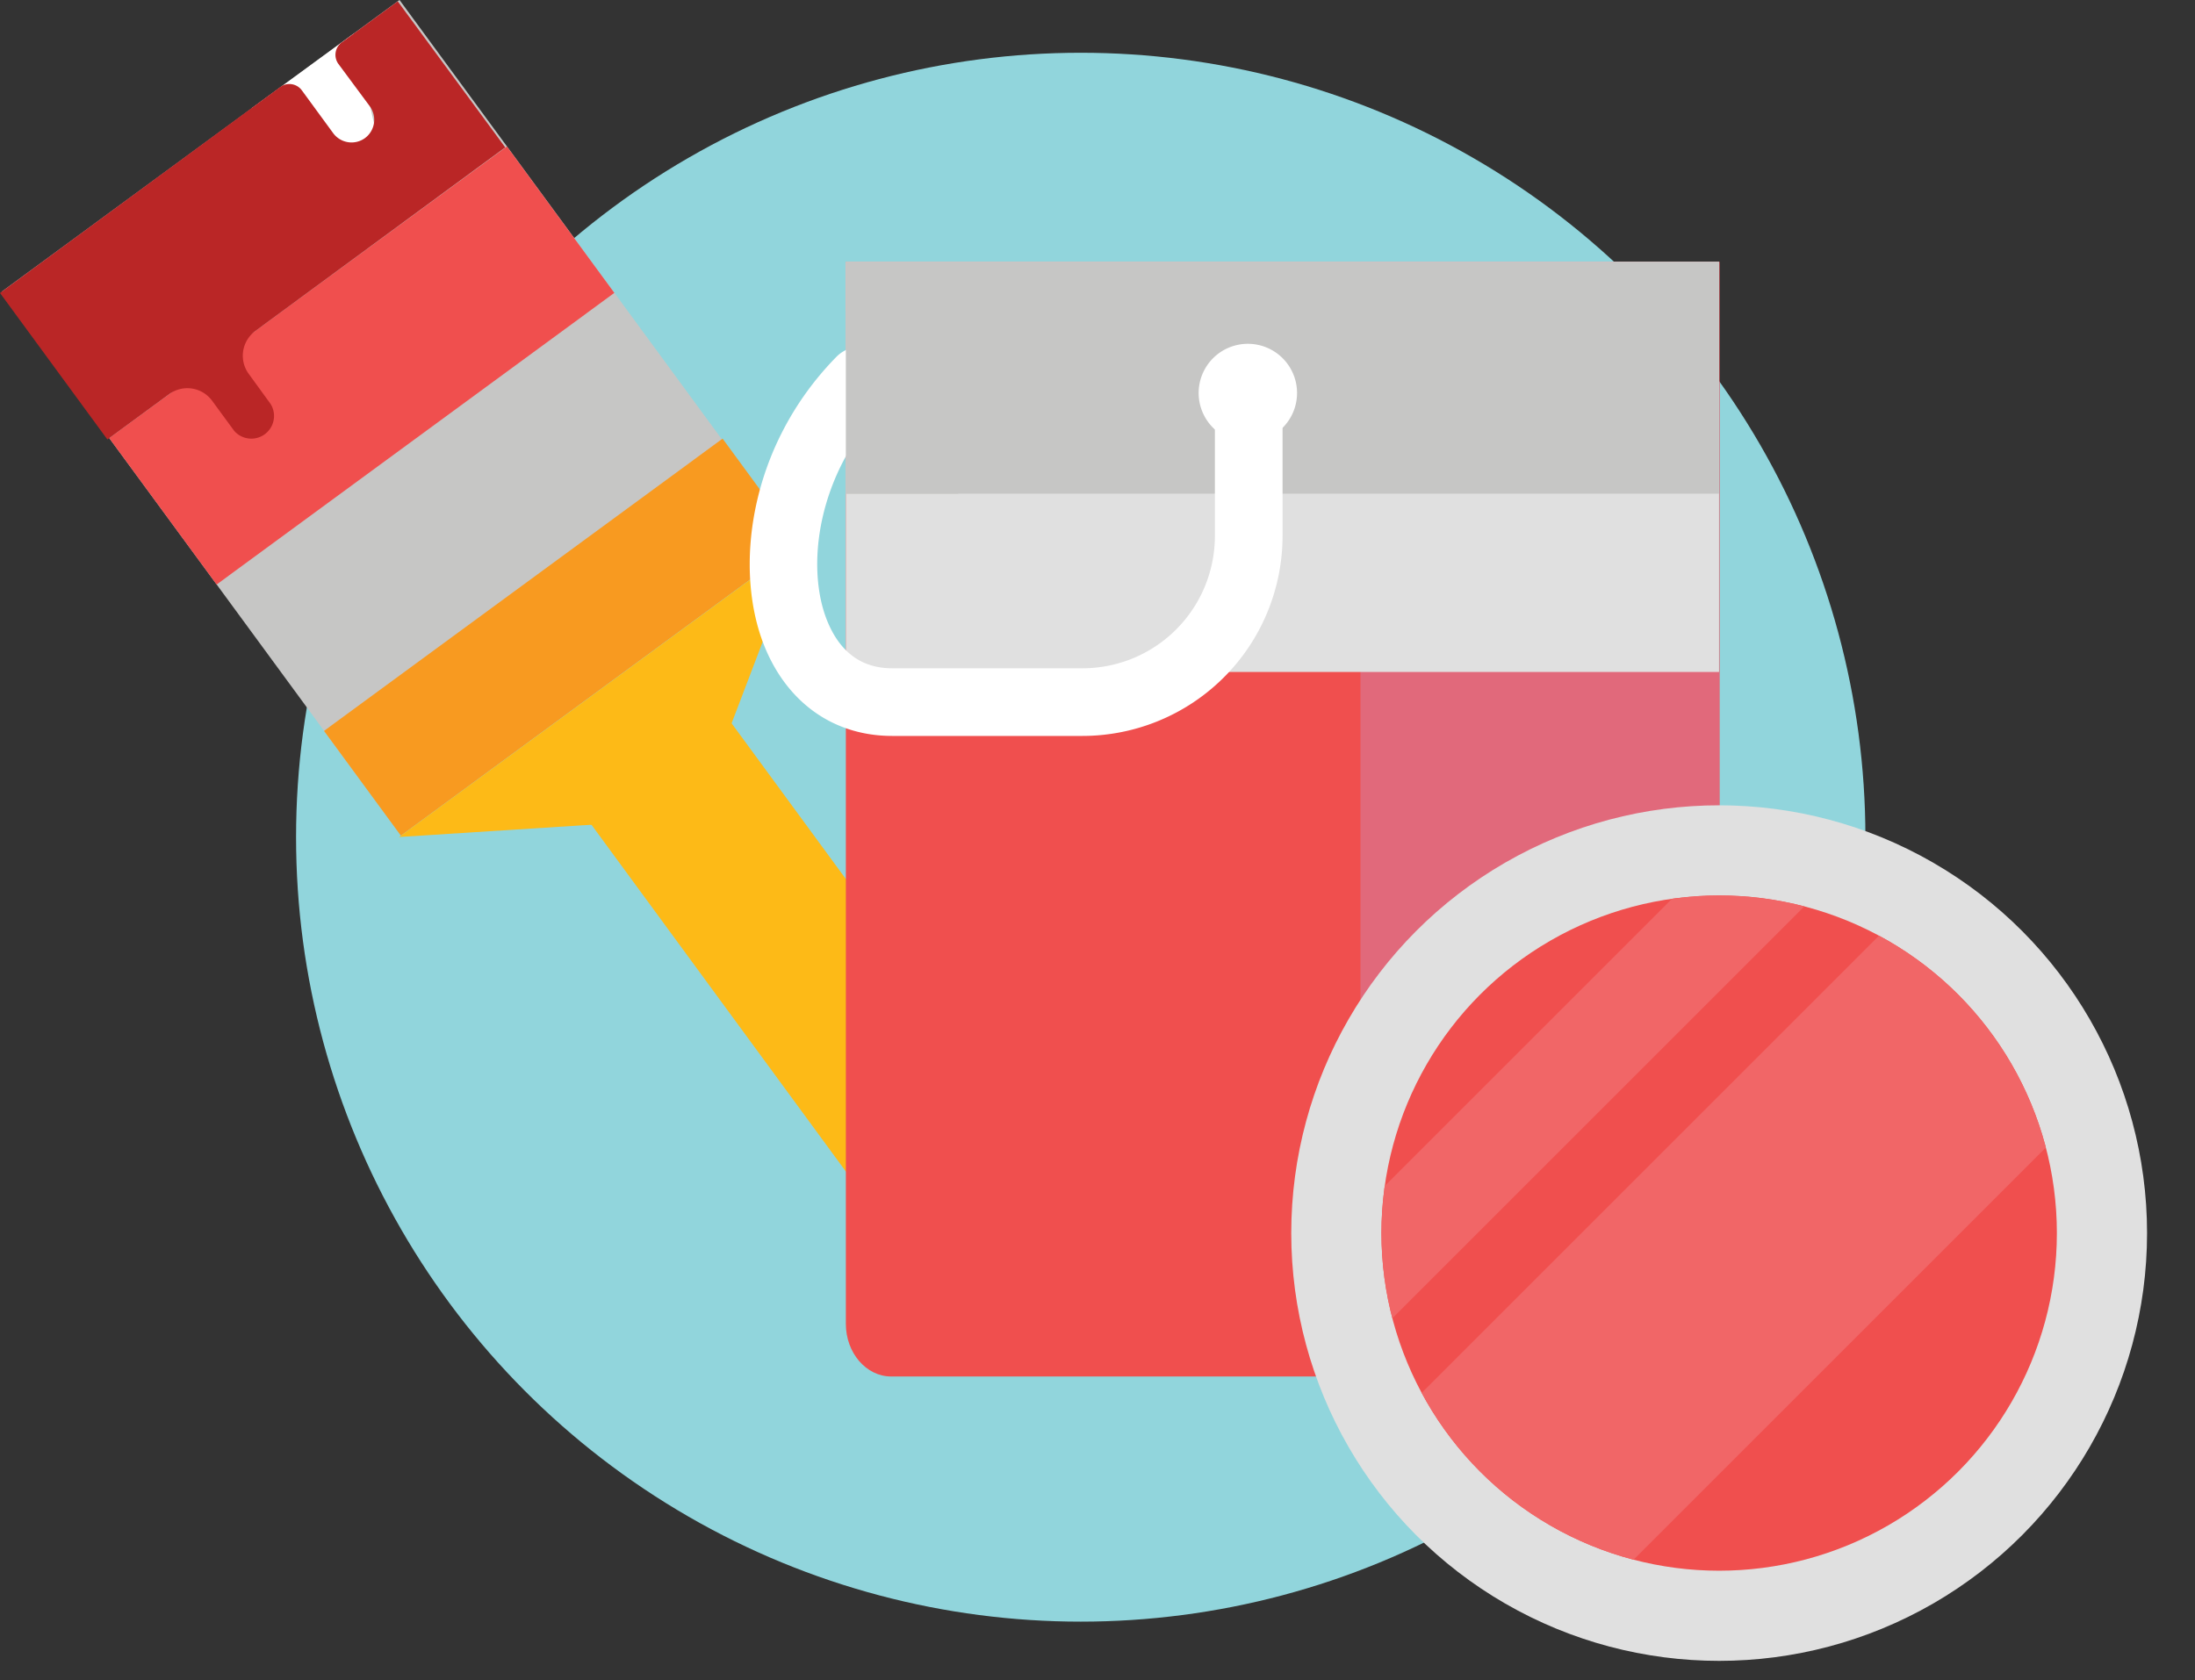 <?xml version="1.0" ?><svg viewBox="0 0 227.09 173.86" xmlns="http://www.w3.org/2000/svg" xmlns:xlink="http://www.w3.org/1999/xlink"><rect x="0" y="0" width="227.09" height="173.86" fill="#333333" stroke="none"/><defs><style>
      .cls-1 {
        fill: none;
      }

      .cls-2 {
        isolation: isolate;
      }

      .cls-3 {
        fill: #91d5dc;
      }

      .cls-4 {
        fill: #c6c6c5;
      }

      .cls-5 {
        fill: #f89a20;
      }

      .cls-6 {
        fill: #fdba17;
      }

      .cls-7 {
        fill: #f04f4e;
      }

      .cls-8 {
        fill: #fff;
      }

      .cls-9 {
        fill: #ba2626;
      }

      .cls-10 {
        clip-path: url(#clip-path);
      }

      .cls-11 {
        mix-blend-mode: multiply;
      }

      .cls-12 {
        fill: #e1697b;
      }

      .cls-13 {
        fill: #e0e0e0;
      }

      .cls-14 {
        clip-path: url(#clip-path-2);
      }

      .cls-15 {
        fill: #f16667;
      }
    </style><clipPath id="clip-path"><path class="cls-1" d="M87.51,27.1V137c0,3,2.1,5.45,4.69,5.45h81c2.59,0,4.69-2.44,4.69-5.45V27.1Z"/></clipPath><clipPath id="clip-path-2"><circle class="cls-1" cx="177.86" cy="127.61" r="34.94"/></clipPath></defs><title/><g class="cls-2"><g data-name="Layer 2" id="Layer_2"><g id="рисунок"><g><circle class="cls-3" cx="111.81" cy="86.64" r="81.18"/><g><rect class="cls-4" height="62.27" transform="translate(-16.19 30.95) rotate(-36.26)" width="51.03" x="13.66" y="9.06"/><rect class="cls-5" height="13.44" transform="translate(-27.75 47.14) rotate(-36.26)" width="51.14" x="32.55" y="59.22"/><polygon class="cls-6" points="74.56 77.82 64.6 85.13 41.29 86.62 82.81 56.17 74.56 77.82"/><path class="cls-6" d="M113.13,125.89,75.21,74.2,60.78,84.79l37.91,51.69a6.37,6.37,0,0,0,8.9,1.37l4.17-3.06A6.37,6.37,0,0,0,113.13,125.89Zm-6.34,6.71a3.88,3.88,0,1,1,.83-5.42A3.87,3.87,0,0,1,106.79,132.6Z"/><rect class="cls-7" height="18.79" transform="translate(-15.12 29.46) rotate(-36.26)" width="51.03" x="11.91" y="28.43"/><path class="cls-8" d="M36.58,3.49,39.4,15.87a1.59,1.59,0,0,1-2.35,1.73l-11-6.41Z"/><path class="cls-9" d="M35,6.6,38.26,11a2.36,2.36,0,0,1-.5,3.29h0a2.36,2.36,0,0,1-3.29-.51L31.25,9.38A1.6,1.6,0,0,0,29,9L0,30.32,11.11,45.48l6.39-4.69a3.18,3.18,0,0,1,4.45.69l2.28,3.11A2.35,2.35,0,0,0,28,41.81L25.74,38.7a3.18,3.18,0,0,1,.68-4.45l25.85-19L41.15.14,35.38,4.37A1.6,1.6,0,0,0,35,6.6Z"/></g><g><path class="cls-7" d="M87.51,27.1V137c0,3,2.1,5.45,4.69,5.45h81c2.59,0,4.69-2.44,4.69-5.45V27.1Z"/><g class="cls-10"><g class="cls-11"><rect class="cls-12" height="130.03" width="86.34" x="140.75" y="21.73"/></g></g><rect class="cls-13" height="42.44" width="90.34" x="87.51" y="27.1"/><rect class="cls-4" height="23.99" width="90.34" x="87.51" y="27.1"/><path class="cls-8" d="M112,76.16H92.3c-5.92,0-10.7-3.3-13.12-9.06-3.31-7.89-1.85-20.79,7.35-30.17a3.5,3.5,0,1,1,5,4.9c-7,7.12-8.25,16.94-5.89,22.56,1.33,3.17,3.57,4.77,6.66,4.77H112a13.7,13.7,0,0,0,13.69-13.69V40.82a3.5,3.5,0,1,1,7,0V55.47A20.71,20.71,0,0,1,112,76.16Z"/><rect class="cls-4" height="18.93" width="11.63" x="87.51" y="32.16"/><path class="cls-8" d="M129.1,45.76a5.09,5.09,0,1,1,5.09-5.08A5.09,5.09,0,0,1,129.1,45.76Zm0-7.17a2.09,2.09,0,1,0,2.09,2.09A2.1,2.1,0,0,0,129.1,38.59Z"/><g><circle class="cls-13" cx="177.86" cy="127.61" r="44.27"/><circle class="cls-7" cx="177.86" cy="127.61" r="34.94"/><g class="cls-14"><rect class="cls-15" height="92.06" transform="translate(145.51 -88.26) rotate(45)" width="27.71" x="165.45" y="85.49"/><rect class="cls-15" height="92.06" transform="translate(126.72 -80.48) rotate(45)" width="10.24" x="155.39" y="66.7"/></g></g></g></g></g></g></g></svg>